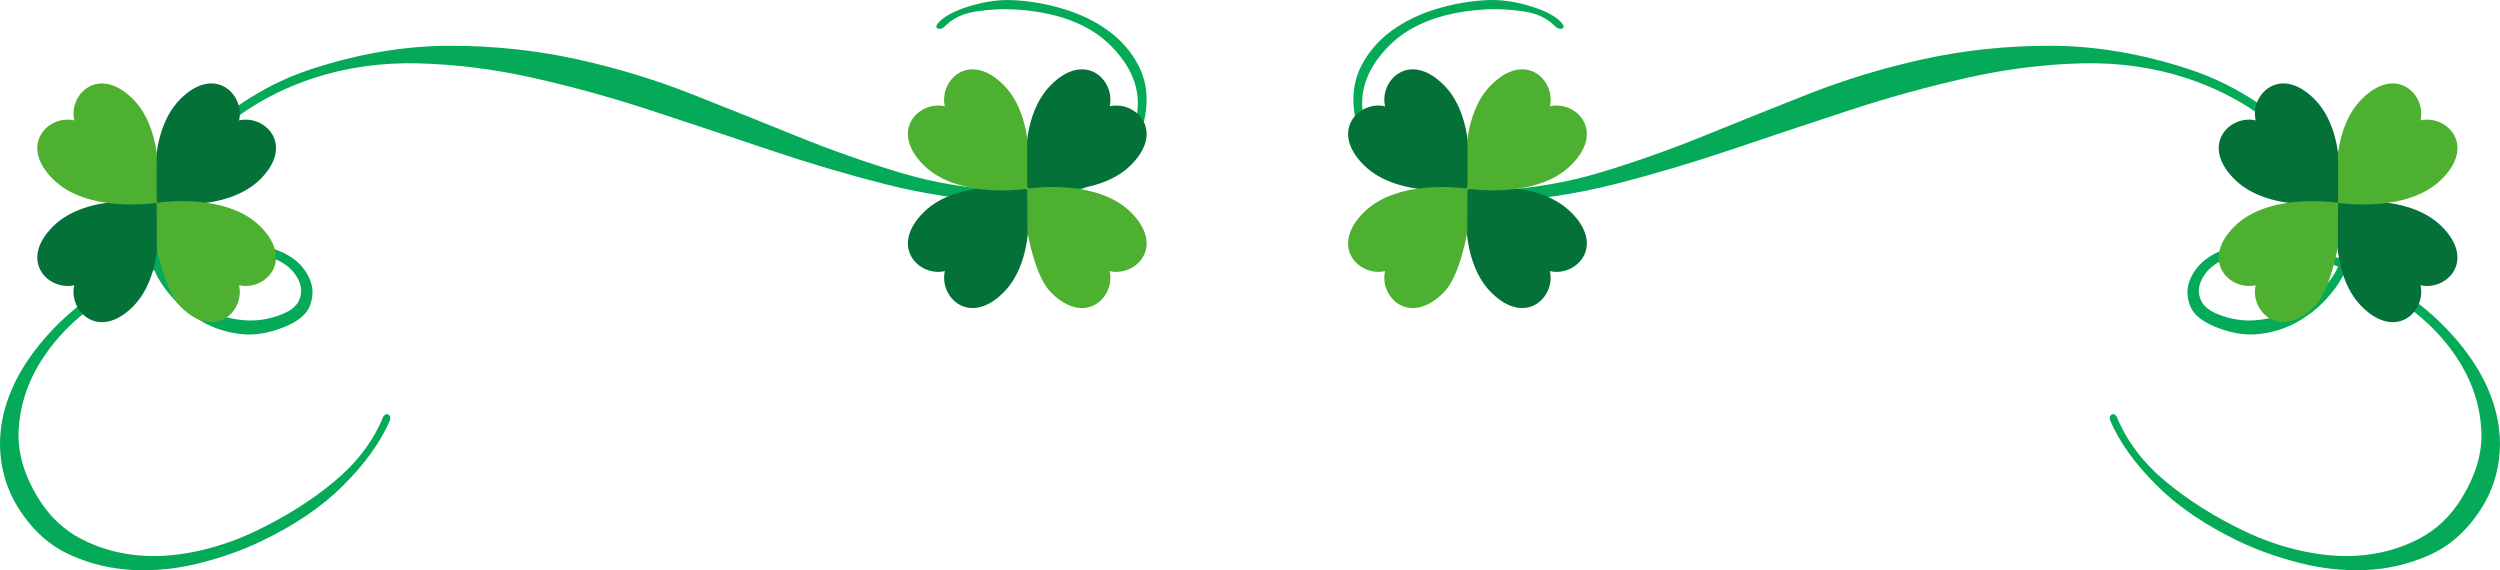 <svg version="1.1" id="图层_1" x="0px" y="0px" width="346.717px" height="79.084px" viewBox="0 0 346.717 79.084" enable-background="new 0 0 346.717 79.084" xml:space="preserve" xmlns="http://www.w3.org/2000/svg" xmlns:xlink="http://www.w3.org/1999/xlink" xmlns:xml="http://www.w3.org/XML/1998/namespace">
  <path fill-rule="evenodd" clip-rule="evenodd" fill="#04AA57" d="M215.773,3.749c0.272,0.21,0.542,0.288,0.811,0.233
	c0.269-0.055,0.335-0.243,0.198-0.562c-0.681-0.955-2.113-1.799-4.313-2.497c-2.199-0.696-4.273-0.996-6.192-0.908
	c-2.331,0.107-4.684,0.513-7.038,1.219c-2.354,0.706-4.433,1.718-6.22,3.017c-1.788,1.299-3.18,2.902-4.177,4.788
	c-0.997,1.888-1.335,4-1.049,6.328c0.495,4.027,2.679,7.155,6.381,9.512c3.708,2.362,8.054,3.359,13.205,3.118
	c5.645-0.263,11.098-1.067,16.502-2.441c5.404-1.374,10.781-2.969,16.193-4.797c5.412-1.828,10.869-3.646,16.386-5.457
	c5.517-1.811,10.98-3.307,16.345-4.513c5.366-1.207,10.681-1.868,15.869-2.003c5.19-0.137,10.129,0.577,14.696,2.092
	c3.523,1.168,6.758,2.772,9.662,4.776c2.904,2.006,5.299,4.202,7.185,6.545c1.884,2.344,3.227,4.734,4.047,7.142
	c0.82,2.41,0.899,4.591,0.29,6.541c-5.101-1.99-9.686-2.587-13.602-1.905c-3.922,0.685-6.324,2.397-7.293,4.991
	c-0.411,1.099-0.378,2.249,0.083,3.451c0.462,1.203,1.652,2.171,3.574,2.942c2.148,0.862,4.156,1.186,6.057,0.958
	c1.901-0.227,3.63-0.772,5.187-1.649c1.557-0.877,2.907-1.93,4.04-3.169c1.132-1.24,1.998-2.484,2.584-3.741
	c0.045-0.097,0.09-0.193,0.135-0.29c0.411,0.191,0.821,0.384,1.231,0.578c2.695,1.273,5.439,2.982,8.186,5.131
	c2.747,2.15,4.962,4.642,6.618,7.424c1.658,2.784,2.576,5.783,2.771,8.956c0.195,3.177-0.765,6.386-2.794,9.645
	c-1.522,2.446-3.457,4.254-5.761,5.472c-2.306,1.218-4.786,1.968-7.443,2.281c-2.658,0.313-5.442,0.156-8.384-0.442
	c-2.942-0.599-5.775-1.559-8.546-2.889c-4.057-1.947-7.633-4.188-10.795-6.809c-3.161-2.62-5.444-5.605-6.854-9.06
	c-0.249-0.316-0.489-0.401-0.721-0.257c-0.232,0.144-0.293,0.405-0.188,0.783c1.305,3.069,3.485,6.056,6.481,9.049
	c2.999,2.997,6.768,5.522,11.384,7.737c2.555,1.226,5.345,2.214,8.411,3c3.065,0.785,6.103,1.117,9.161,0.988
	c3.057-0.129,5.991-0.805,8.816-2.06c2.824-1.254,5.246-3.372,7.202-6.426c1.496-2.335,2.375-4.942,2.578-7.839
	c0.203-2.895-0.335-5.868-1.66-8.89c-1.323-3.02-3.462-6.042-6.439-8.988c-2.976-2.944-6.84-5.595-11.547-7.819
	c-0.471-0.222-0.942-0.443-1.414-0.663c0.68-2.388,0.61-4.894-0.264-7.509c-0.874-2.614-2.331-5.177-4.393-7.656
	c-2.061-2.478-4.619-4.768-7.669-6.826c-3.05-2.057-6.239-3.634-9.517-4.721c-6.687-2.218-13.193-3.299-19.329-3.312
	c-6.137-0.013-12.05,0.62-17.664,1.85c-5.615,1.231-10.963,2.864-16.014,4.856c-5.052,1.992-9.923,3.953-14.639,5.864
	c-4.716,1.911-9.423,3.574-14.169,5c-4.747,1.427-9.59,2.242-14.654,2.478c-2.594,0.121-4.961-0.1-7.128-0.684
	c-2.167-0.584-4.03-1.377-5.589-2.403c-1.56-1.026-2.841-2.227-3.838-3.618c-0.996-1.391-1.593-2.823-1.767-4.306
	c-0.375-3.175,0.85-6.261,3.821-9.184c2.965-2.917,7.526-4.63,13.535-4.908c1.501-0.069,3.18,0.027,5.026,0.297
	C213.208,1.861,214.682,2.587,215.773,3.749L215.773,3.749z M324.261,36.981c-0.022,0.049-0.045,0.097-0.067,0.146
	c-0.579,1.259-1.465,2.408-2.641,3.454c-1.175,1.047-2.5,1.911-3.97,2.602c-1.47,0.69-3.068,1.097-4.802,1.232
	c-1.733,0.134-3.443-0.141-5.153-0.824c-1.255-0.501-2.052-1.152-2.398-1.972c-0.345-0.818-0.369-1.626-0.065-2.424
	c0.833-2.19,3.045-3.619,6.705-4.161C315.525,34.495,319.699,35.117,324.261,36.981L324.261,36.981z M130.944,3.749
	c1.09-1.162,2.565-1.887,4.411-2.157c1.847-0.271,3.525-0.366,5.026-0.297c6.008,0.278,10.57,1.991,13.535,4.908
	c2.971,2.923,4.195,6.009,3.821,9.184c-0.174,1.483-0.771,2.916-1.767,4.306c-0.997,1.391-2.278,2.592-3.838,3.618
	c-1.56,1.026-3.423,1.819-5.589,2.403c-2.167,0.584-4.534,0.805-7.128,0.684c-5.064-0.236-9.907-1.051-14.654-2.478
	c-4.747-1.426-9.453-3.089-14.169-5c-4.716-1.91-9.587-3.872-14.639-5.864C90.9,11.064,85.552,9.431,79.937,8.2
	C74.323,6.97,68.41,6.337,62.273,6.35c-6.136,0.013-12.642,1.094-19.329,3.312c-3.278,1.087-6.466,2.664-9.517,4.721
	c-3.05,2.057-5.609,4.347-7.669,6.826c-2.062,2.478-3.519,5.042-4.393,7.656c-0.874,2.615-0.944,5.121-0.264,7.509
	c-0.472,0.219-0.943,0.44-1.414,0.663c-4.708,2.224-8.572,4.875-11.548,7.819c-2.977,2.946-5.116,5.968-6.439,8.988
	c-1.325,3.021-1.863,5.995-1.66,8.89c0.203,2.897,1.083,5.504,2.578,7.839c1.957,3.054,4.378,5.172,7.203,6.426
	c2.826,1.255,5.759,1.93,8.816,2.06c3.058,0.129,6.096-0.203,9.161-0.988c3.066-0.786,5.857-1.774,8.411-3
	c4.616-2.214,8.384-4.74,11.384-7.737c2.996-2.993,5.176-5.98,6.481-9.049c0.106-0.377,0.044-0.638-0.188-0.783
	c-0.232-0.144-0.472-0.058-0.721,0.257c-1.41,3.454-3.693,6.439-6.854,9.06c-3.162,2.621-6.738,4.862-10.795,6.809
	c-2.771,1.33-5.603,2.289-8.546,2.889c-2.941,0.599-5.726,0.755-8.384,0.442c-2.657-0.313-5.137-1.062-7.443-2.281
	c-2.305-1.217-4.24-3.026-5.761-5.472c-2.029-3.259-2.989-6.468-2.794-9.645c0.195-3.174,1.113-6.173,2.771-8.956
	c1.657-2.782,3.871-5.275,6.618-7.424c2.747-2.149,5.491-3.858,8.186-5.131c0.41-0.194,0.821-0.386,1.231-0.578
	c0.045,0.097,0.09,0.193,0.135,0.29c0.585,1.257,1.452,2.501,2.584,3.741c1.133,1.239,2.483,2.291,4.04,3.169
	c1.558,0.877,3.286,1.422,5.187,1.649c1.902,0.227,3.909-0.096,6.058-0.958c1.923-0.771,3.112-1.738,3.574-2.942
	c0.461-1.202,0.494-2.352,0.083-3.451c-0.968-2.595-3.371-4.306-7.293-4.991c-3.915-0.682-8.5-0.085-13.602,1.905
	c-0.609-1.95-0.53-4.132,0.29-6.541c0.82-2.409,2.162-4.799,4.046-7.142c1.885-2.344,4.28-4.54,7.184-6.545
	c2.904-2.004,6.139-3.608,9.662-4.776c4.567-1.515,9.506-2.229,14.696-2.092c5.188,0.136,10.503,0.797,15.869,2.003
	c5.365,1.206,10.828,2.702,16.346,4.513c5.517,1.811,10.974,3.629,16.386,5.457c5.412,1.828,10.789,3.423,16.193,4.797
	c5.405,1.374,10.858,2.178,16.503,2.441c5.151,0.242,9.496-0.756,13.205-3.118c3.702-2.357,5.885-5.485,6.381-9.512
	c0.285-2.328-0.052-4.441-1.049-6.328c-0.997-1.886-2.389-3.489-4.177-4.788c-1.788-1.299-3.866-2.311-6.22-3.017
	c-2.354-0.707-4.707-1.112-7.038-1.219c-1.919-0.088-3.993,0.212-6.192,0.908c-2.201,0.698-3.632,1.542-4.313,2.497
	c-0.137,0.319-0.07,0.507,0.198,0.562C130.402,4.037,130.672,3.959,130.944,3.749L130.944,3.749z M22.456,36.981
	c4.562-1.864,8.736-2.486,12.391-1.947c3.66,0.542,5.871,1.971,6.705,4.161c0.304,0.798,0.279,1.606-0.065,2.424
	c-0.346,0.819-1.143,1.471-2.398,1.972c-1.71,0.683-3.42,0.958-5.153,0.824c-1.734-0.134-3.332-0.541-4.802-1.232
	c-1.47-0.691-2.794-1.555-3.97-2.602c-1.177-1.046-2.062-2.194-2.641-3.454C22.5,37.078,22.478,37.03,22.456,36.981L22.456,36.981z" class="color c1"/>
  <path fill="#047238" d="M324.261,28.127c0,0-9.554,1.547-14.392-3.291c-4.838-4.837-0.538-8.97,2.965-8.136
	c-0.834-3.503,3.299-7.803,8.136-2.965C325.808,18.573,324.261,28.127,324.261,28.127z M338.653,31.418
	c-4.838-4.838-14.392-3.291-14.392-3.291s-1.547,9.554,3.291,14.392c4.838,4.838,8.97,0.538,8.136-2.965
	C339.191,40.388,343.49,36.256,338.653,31.418z M200.229,11.779c-4.838-4.838-8.97-0.539-8.136,2.965
	c-3.503-0.834-7.803,3.299-2.965,8.136c4.838,4.838,14.392,3.291,14.392,3.291S205.067,16.616,200.229,11.779z M217.912,29.461
	c-4.838-4.838-14.392-3.291-14.392-3.291s-1.547,9.554,3.291,14.392c4.838,4.838,8.97,0.539,8.136-2.965
	C218.451,38.431,222.75,34.299,217.912,29.461z M33.153,16.7c0.834-3.503-3.299-7.803-8.136-2.965
	c-4.838,4.838-3.291,14.392-3.291,14.392s9.554,1.547,14.392-3.291C40.956,19.999,36.657,15.866,33.153,16.7z M7.335,31.418
	c-4.838,4.838-0.538,8.97,2.965,8.136c-0.834,3.503,3.299,7.803,8.136,2.965c4.838-4.838,3.291-14.392,3.291-14.392
	S12.172,26.58,7.335,31.418z M153.894,14.743c0.834-3.503-3.299-7.803-8.136-2.965c-4.838,4.838-3.291,14.392-3.291,14.392
	s9.554,1.547,14.392-3.291C161.697,18.042,157.397,13.909,153.894,14.743z M128.075,29.461c-4.838,4.838-0.539,8.97,2.965,8.136
	c-0.834,3.503,3.299,7.803,8.136,2.965c4.838-4.838,3.291-14.392,3.291-14.392S132.913,24.623,128.075,29.461z" class="color c2"/>
  <path fill="#4DB030" d="M324.261,28.127l-0.028,5.999c0,0-0.99,6.12-3.263,8.393c-4.837,4.838-8.97,0.538-8.136-2.965
	c-3.503,0.834-7.803-3.299-2.965-8.136C314.707,26.58,324.261,28.127,324.261,28.127z M335.688,16.7
	c0.834-3.503-3.299-7.803-8.136-2.965c-1.945,1.944-2.858,4.651-3.254,7.193c-0.013,0.086-0.038,0.257-0.038,0.257l0.002,6.942
	c0,0,9.554,1.547,14.392-3.291C343.49,19.999,339.191,15.866,335.688,16.7z M189.128,29.461c-4.838,4.838-0.538,8.97,2.965,8.136
	c-0.834,3.503,3.299,7.803,8.136,2.965c2.274-2.273,3.263-8.393,3.263-8.393l0.028-5.999
	C203.52,26.17,193.966,24.623,189.128,29.461z M214.947,14.743c0.834-3.503-3.299-7.803-8.136-2.965
	c-1.945,1.945-2.858,4.651-3.254,7.193c-0.013,0.086-0.038,0.257-0.038,0.257l0.001,6.942c0,0,9.554,1.547,14.392-3.291
	S218.451,13.909,214.947,14.743z M36.118,31.418c-4.838-4.838-14.392-3.291-14.392-3.291l0.028,5.999c0,0,0.99,6.12,3.263,8.393
	c4.838,4.838,8.97,0.538,8.136-2.965C36.657,40.388,40.956,36.256,36.118,31.418z M21.69,20.929
	c-0.397-2.542-1.31-5.249-3.254-7.193c-4.838-4.838-8.97-0.539-8.136,2.965c-3.503-0.834-7.802,3.299-2.965,8.136
	c4.838,4.838,14.392,3.291,14.392,3.291l0.002-6.942C21.728,21.186,21.703,21.015,21.69,20.929z M156.859,29.461
	c-4.838-4.838-14.392-3.291-14.392-3.291l0.028,5.999c0,0,0.989,6.12,3.263,8.393c4.838,4.838,8.971,0.539,8.136-2.965
	C157.397,38.431,161.697,34.299,156.859,29.461z M142.431,18.972c-0.396-2.542-1.31-5.249-3.254-7.193
	c-4.838-4.838-8.97-0.539-8.136,2.965c-3.503-0.834-7.802,3.299-2.965,8.136c4.838,4.838,14.392,3.291,14.392,3.291l0.002-6.942
	C142.469,19.229,142.444,19.058,142.431,18.972z" class="color c3"/>
</svg>
